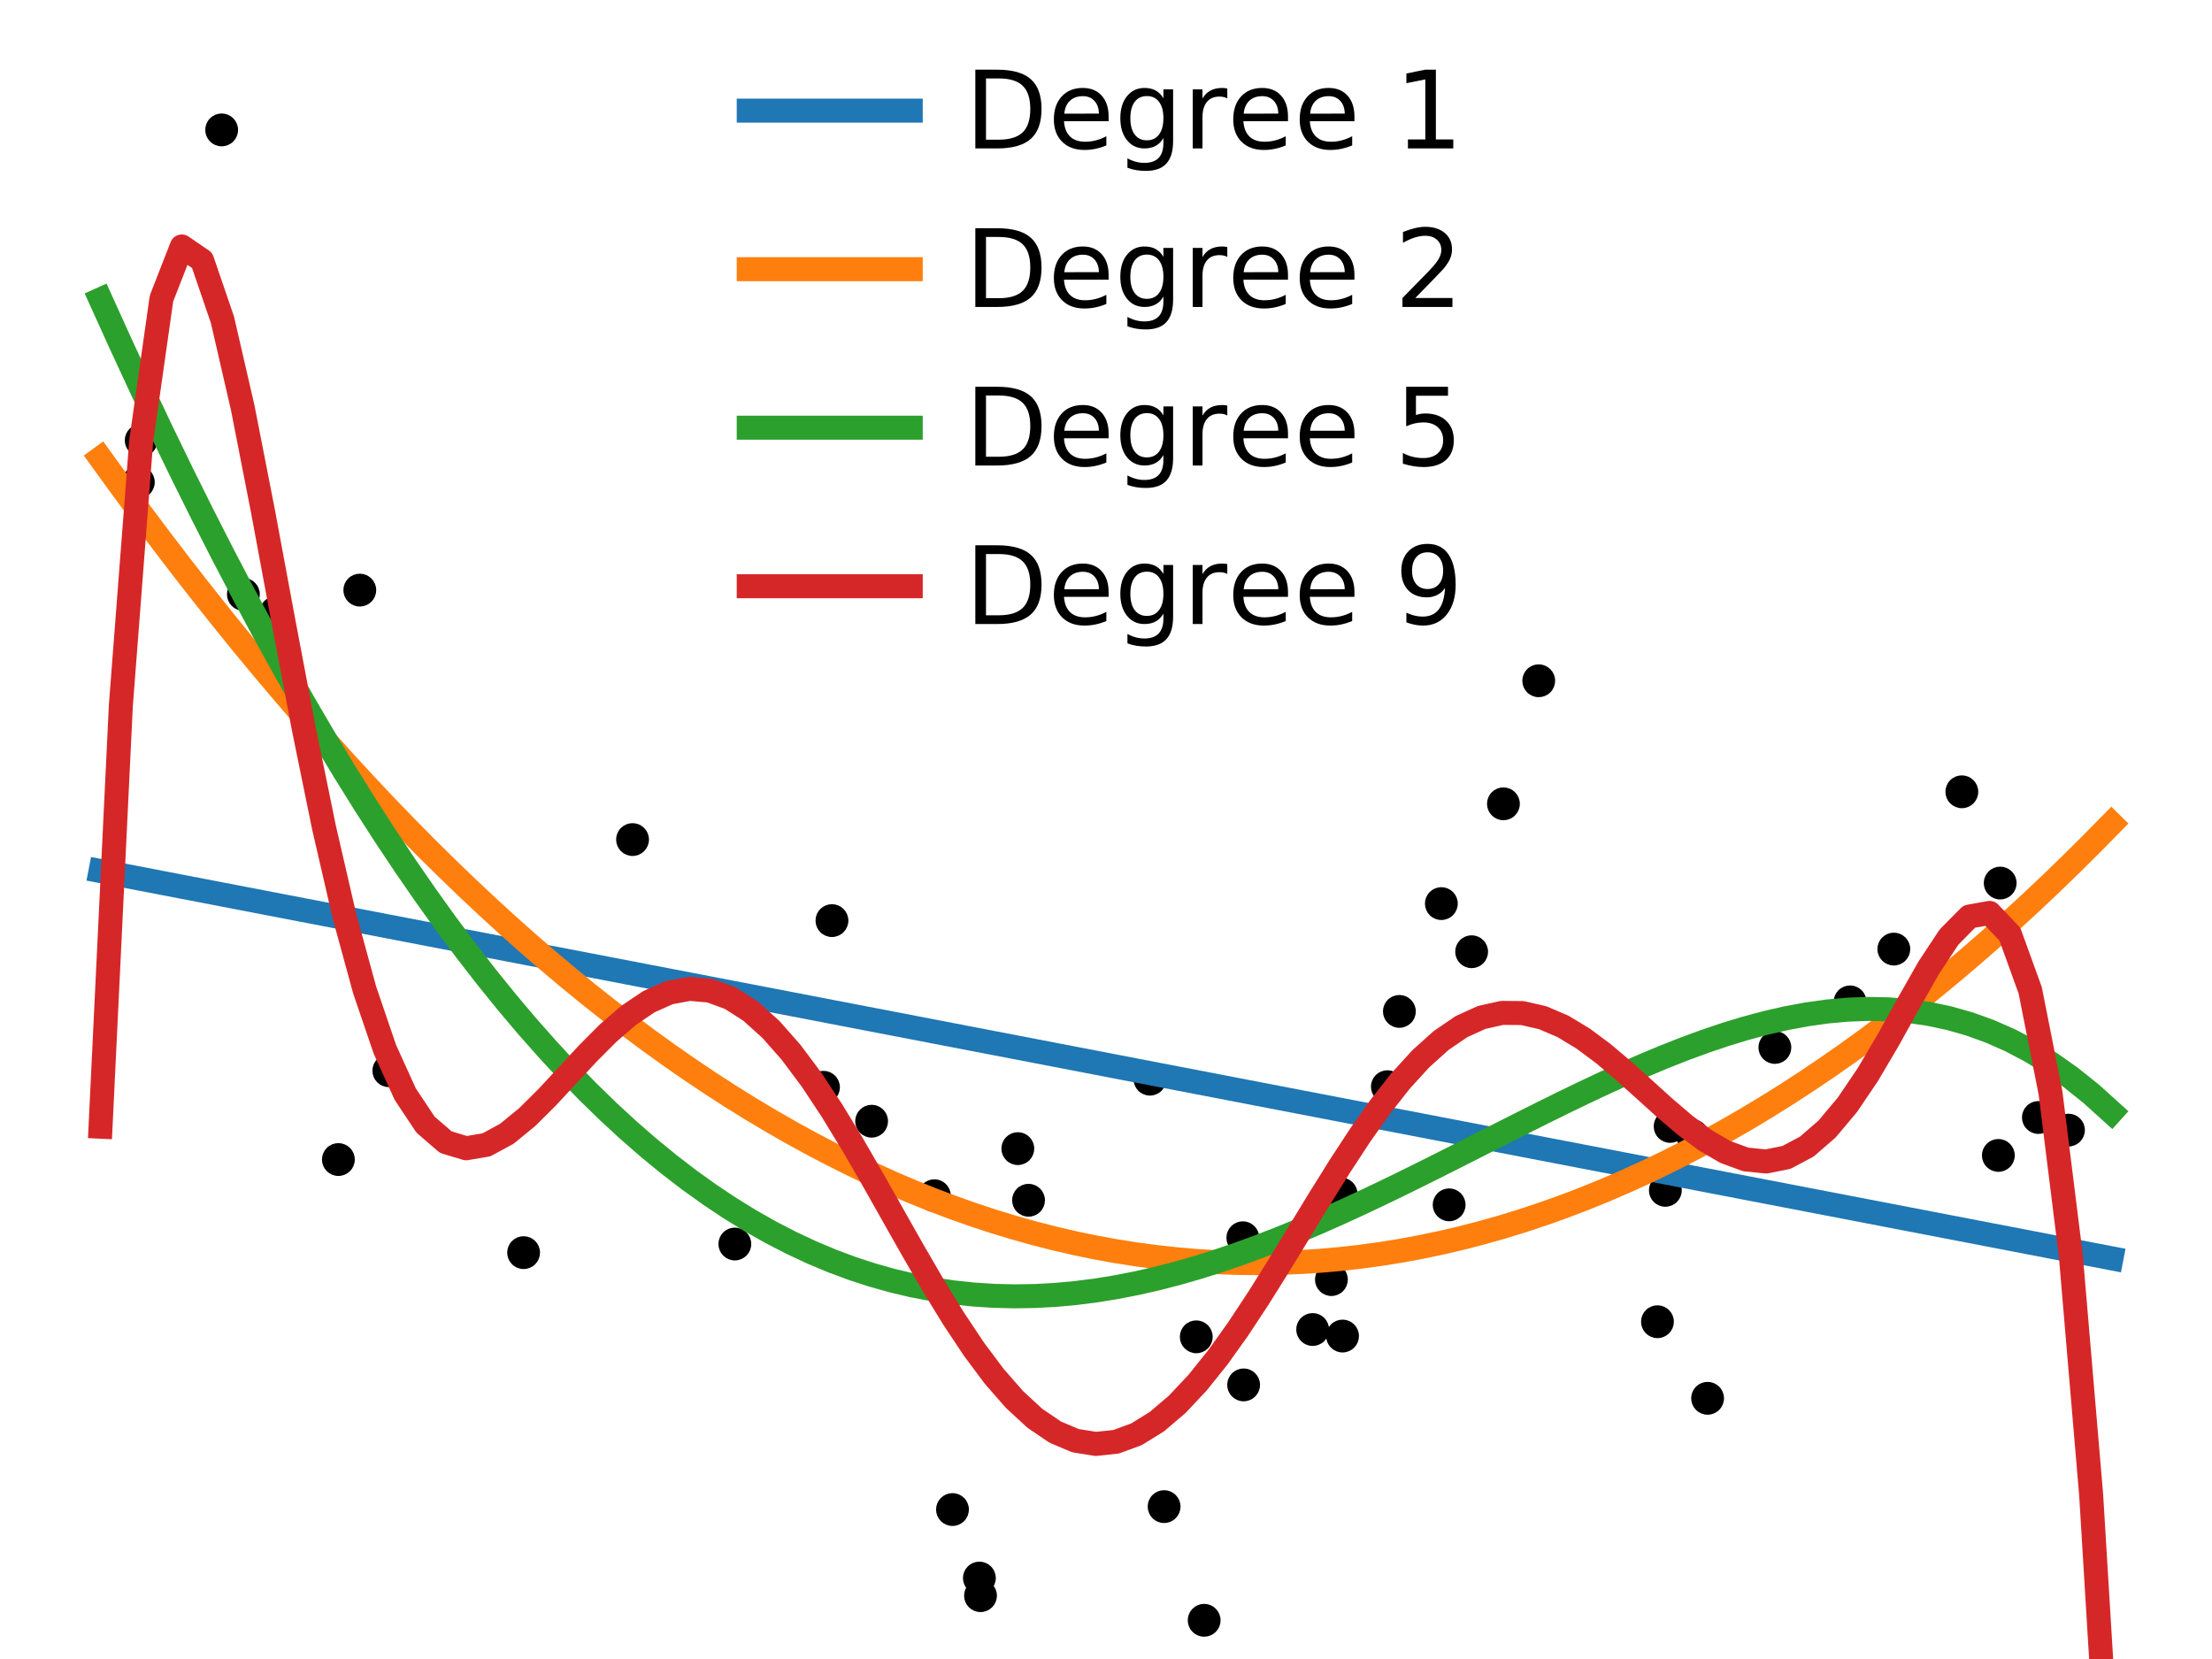 <?xml version="1.0" encoding="utf-8" standalone="no"?>
<!DOCTYPE svg PUBLIC "-//W3C//DTD SVG 1.1//EN"
  "http://www.w3.org/Graphics/SVG/1.1/DTD/svg11.dtd">
<!-- Created with matplotlib (https://matplotlib.org/) -->
<svg height="276.48pt" version="1.1" viewBox="0 0 368.64 276.48" width="368.64pt" xmlns="http://www.w3.org/2000/svg" xmlns:xlink="http://www.w3.org/1999/xlink">
 <defs>
  <style type="text/css">
*{stroke-linecap:butt;stroke-linejoin:round;}
  </style>
 </defs>
 <g id="figure_1">
  <g id="patch_1">
   <path d="M 0 276.48 
L 368.64 276.48 
L 368.64 0 
L 0 0 
z
" style="fill:none;"/>
  </g>
  <g id="axes_1">
   <g id="PathCollection_1">
    <defs>
     <path d="M 0 2.236 
C 0.593 2.236 1.162 2 1.581 1.581 
C 2 1.162 2.236 0.593 2.236 0 
C 2.236 -0.593 2 -1.162 1.581 -1.581 
C 1.162 -2 0.593 -2.236 0 -2.236 
C -0.593 -2.236 -1.162 -2 -1.581 -1.581 
C -2 -1.162 -2.236 -0.593 -2.236 0 
C -2.236 0.593 -2 1.162 -1.581 1.581 
C -1.162 2 -0.593 2.236 0 2.236 
z
" id="m4e0520dd7e" style="stroke:#000000;"/>
    </defs>
    <g clip-path="url(#peb3a2f8dfd)">
     <use style="stroke:#000000;" x="200.679" xlink:href="#m4e0520dd7e" y="270.03"/>
     <use style="stroke:#000000;" x="256.436" xlink:href="#m4e0520dd7e" y="113.452"/>
     <use style="stroke:#000000;" x="218.759" xlink:href="#m4e0520dd7e" y="221.569"/>
     <use style="stroke:#000000;" x="199.362" xlink:href="#m4e0520dd7e" y="222.787"/>
     <use style="stroke:#000000;" x="158.735" xlink:href="#m4e0520dd7e" y="251.57"/>
     <use style="stroke:#000000;" x="233.213" xlink:href="#m4e0520dd7e" y="168.555"/>
     <use style="stroke:#000000;" x="163.404" xlink:href="#m4e0520dd7e" y="265.923"/>
     <use style="stroke:#000000;" x="315.614" xlink:href="#m4e0520dd7e" y="158.167"/>
     <use style="stroke:#000000;" x="339.706" xlink:href="#m4e0520dd7e" y="186.234"/>
     <use style="stroke:#000000;" x="145.258" xlink:href="#m4e0520dd7e" y="186.855"/>
     <use style="stroke:#000000;" x="282.085" xlink:href="#m4e0520dd7e" y="189.277"/>
     <use style="stroke:#000000;" x="194.003" xlink:href="#m4e0520dd7e" y="251.081"/>
     <use style="stroke:#000000;" x="207.124" xlink:href="#m4e0520dd7e" y="206.276"/>
     <use style="stroke:#000000;" x="326.949" xlink:href="#m4e0520dd7e" y="131.954"/>
     <use style="stroke:#000000;" x="40.562" xlink:href="#m4e0520dd7e" y="99.048"/>
     <use style="stroke:#000000;" x="45.956" xlink:href="#m4e0520dd7e" y="102.115"/>
     <use style="stroke:#000000;" x="23.532" xlink:href="#m4e0520dd7e" y="73.387"/>
     <use style="stroke:#000000;" x="295.79" xlink:href="#m4e0520dd7e" y="174.562"/>
     <use style="stroke:#000000;" x="277.538" xlink:href="#m4e0520dd7e" y="198.373"/>
     <use style="stroke:#000000;" x="308.321" xlink:href="#m4e0520dd7e" y="166.965"/>
     <use style="stroke:#000000;" x="344.718" xlink:href="#m4e0520dd7e" y="188.337"/>
     <use style="stroke:#000000;" x="284.576" xlink:href="#m4e0520dd7e" y="233.031"/>
     <use style="stroke:#000000;" x="171.411" xlink:href="#m4e0520dd7e" y="200.027"/>
     <use style="stroke:#000000;" x="278.333" xlink:href="#m4e0520dd7e" y="187.723"/>
     <use style="stroke:#000000;" x="56.393" xlink:href="#m4e0520dd7e" y="193.241"/>
     <use style="stroke:#000000;" x="231.211" xlink:href="#m4e0520dd7e" y="181.098"/>
     <use style="stroke:#000000;" x="64.798" xlink:href="#m4e0520dd7e" y="178.434"/>
     <use style="stroke:#000000;" x="333.341" xlink:href="#m4e0520dd7e" y="147.164"/>
     <use style="stroke:#000000;" x="191.642" xlink:href="#m4e0520dd7e" y="179.85"/>
     <use style="stroke:#000000;" x="155.721" xlink:href="#m4e0520dd7e" y="199.273"/>
     <use style="stroke:#000000;" x="105.416" xlink:href="#m4e0520dd7e" y="139.916"/>
     <use style="stroke:#000000;" x="276.223" xlink:href="#m4e0520dd7e" y="220.27"/>
     <use style="stroke:#000000;" x="169.625" xlink:href="#m4e0520dd7e" y="191.424"/>
     <use style="stroke:#000000;" x="207.254" xlink:href="#m4e0520dd7e" y="230.798"/>
     <use style="stroke:#000000;" x="23.053" xlink:href="#m4e0520dd7e" y="80.356"/>
     <use style="stroke:#000000;" x="223.743" xlink:href="#m4e0520dd7e" y="222.658"/>
     <use style="stroke:#000000;" x="221.886" xlink:href="#m4e0520dd7e" y="213.247"/>
     <use style="stroke:#000000;" x="223.508" xlink:href="#m4e0520dd7e" y="198.994"/>
     <use style="stroke:#000000;" x="333.032" xlink:href="#m4e0520dd7e" y="192.555"/>
     <use style="stroke:#000000;" x="245.253" xlink:href="#m4e0520dd7e" y="158.609"/>
     <use style="stroke:#000000;" x="137.237" xlink:href="#m4e0520dd7e" y="181.2"/>
     <use style="stroke:#000000;" x="163.218" xlink:href="#m4e0520dd7e" y="262.99"/>
     <use style="stroke:#000000;" x="250.552" xlink:href="#m4e0520dd7e" y="133.959"/>
     <use style="stroke:#000000;" x="36.94" xlink:href="#m4e0520dd7e" y="21.648"/>
     <use style="stroke:#000000;" x="240.208" xlink:href="#m4e0520dd7e" y="150.588"/>
     <use style="stroke:#000000;" x="241.505" xlink:href="#m4e0520dd7e" y="200.79"/>
     <use style="stroke:#000000;" x="87.261" xlink:href="#m4e0520dd7e" y="208.757"/>
     <use style="stroke:#000000;" x="59.963" xlink:href="#m4e0520dd7e" y="98.344"/>
     <use style="stroke:#000000;" x="122.465" xlink:href="#m4e0520dd7e" y="207.319"/>
     <use style="stroke:#000000;" x="138.646" xlink:href="#m4e0520dd7e" y="153.422"/>
    </g>
   </g>
   <g id="line2d_1">
    <path clip-path="url(#peb3a2f8dfd)" d="M 16.756 145.167 
L 20.141 145.819 
L 23.527 146.471 
L 26.912 147.122 
L 30.297 147.774 
L 33.682 148.426 
L 37.067 149.078 
L 40.452 149.73 
L 43.837 150.382 
L 47.222 151.034 
L 50.608 151.686 
L 53.993 152.337 
L 57.378 152.989 
L 60.763 153.641 
L 64.148 154.293 
L 67.533 154.945 
L 70.918 155.597 
L 74.303 156.249 
L 77.689 156.9 
L 81.074 157.552 
L 84.459 158.204 
L 87.844 158.856 
L 91.229 159.508 
L 94.614 160.16 
L 97.999 160.812 
L 101.384 161.463 
L 104.77 162.115 
L 108.155 162.767 
L 111.54 163.419 
L 114.925 164.071 
L 118.31 164.723 
L 121.695 165.375 
L 125.08 166.026 
L 128.465 166.678 
L 131.851 167.33 
L 135.236 167.982 
L 138.621 168.634 
L 142.006 169.286 
L 145.391 169.938 
L 148.776 170.589 
L 152.161 171.241 
L 155.546 171.893 
L 158.932 172.545 
L 162.317 173.197 
L 165.702 173.849 
L 169.087 174.501 
L 172.472 175.152 
L 175.857 175.804 
L 179.242 176.456 
L 182.627 177.108 
L 186.013 177.76 
L 189.398 178.412 
L 192.783 179.064 
L 196.168 179.715 
L 199.553 180.367 
L 202.938 181.019 
L 206.323 181.671 
L 209.708 182.323 
L 213.094 182.975 
L 216.479 183.627 
L 219.864 184.278 
L 223.249 184.93 
L 226.634 185.582 
L 230.019 186.234 
L 233.404 186.886 
L 236.789 187.538 
L 240.175 188.19 
L 243.56 188.842 
L 246.945 189.493 
L 250.33 190.145 
L 253.715 190.797 
L 257.1 191.449 
L 260.485 192.101 
L 263.87 192.753 
L 267.256 193.405 
L 270.641 194.056 
L 274.026 194.708 
L 277.411 195.36 
L 280.796 196.012 
L 284.181 196.664 
L 287.566 197.316 
L 290.951 197.968 
L 294.337 198.619 
L 297.722 199.271 
L 301.107 199.923 
L 304.492 200.575 
L 307.877 201.227 
L 311.262 201.879 
L 314.647 202.531 
L 318.032 203.182 
L 321.418 203.834 
L 324.803 204.486 
L 328.188 205.138 
L 331.573 205.79 
L 334.958 206.442 
L 338.343 207.094 
L 341.728 207.745 
L 345.113 208.397 
L 348.499 209.049 
L 351.884 209.701 
" style="fill:none;stroke:#1f77b4;stroke-linecap:square;stroke-width:4;"/>
   </g>
   <g id="line2d_2">
    <path clip-path="url(#peb3a2f8dfd)" d="M 16.756 76.359 
L 20.141 81.031 
L 23.527 85.619 
L 26.912 90.125 
L 30.297 94.548 
L 33.682 98.888 
L 37.067 103.146 
L 40.452 107.32 
L 43.837 111.412 
L 47.222 115.422 
L 50.608 119.348 
L 53.993 123.191 
L 57.378 126.952 
L 60.763 130.63 
L 64.148 134.225 
L 67.533 137.738 
L 70.918 141.168 
L 74.303 144.514 
L 77.689 147.779 
L 81.074 150.96 
L 84.459 154.059 
L 87.844 157.074 
L 91.229 160.007 
L 94.614 162.858 
L 97.999 165.625 
L 101.384 168.31 
L 104.77 170.912 
L 108.155 173.431 
L 111.54 175.867 
L 114.925 178.221 
L 118.31 180.491 
L 121.695 182.679 
L 125.08 184.785 
L 128.465 186.807 
L 131.851 188.747 
L 135.236 190.604 
L 138.621 192.378 
L 142.006 194.069 
L 145.391 195.678 
L 148.776 197.204 
L 152.161 198.647 
L 155.546 200.007 
L 158.932 201.284 
L 162.317 202.479 
L 165.702 203.591 
L 169.087 204.62 
L 172.472 205.566 
L 175.857 206.43 
L 179.242 207.211 
L 182.627 207.909 
L 186.013 208.524 
L 189.398 209.056 
L 192.783 209.506 
L 196.168 209.873 
L 199.553 210.157 
L 202.938 210.359 
L 206.323 210.477 
L 209.708 210.513 
L 213.094 210.466 
L 216.479 210.336 
L 219.864 210.124 
L 223.249 209.828 
L 226.634 209.45 
L 230.019 208.989 
L 233.404 208.446 
L 236.789 207.819 
L 240.175 207.11 
L 243.56 206.318 
L 246.945 205.443 
L 250.33 204.486 
L 253.715 203.445 
L 257.1 202.322 
L 260.485 201.117 
L 263.87 199.828 
L 267.256 198.456 
L 270.641 197.002 
L 274.026 195.465 
L 277.411 193.846 
L 280.796 192.143 
L 284.181 190.358 
L 287.566 188.49 
L 290.951 186.539 
L 294.337 184.505 
L 297.722 182.389 
L 301.107 180.189 
L 304.492 177.907 
L 307.877 175.543 
L 311.262 173.095 
L 314.647 170.565 
L 318.032 167.952 
L 321.418 165.256 
L 324.803 162.477 
L 328.188 159.616 
L 331.573 156.672 
L 334.958 153.645 
L 338.343 150.535 
L 341.728 147.342 
L 345.113 144.067 
L 348.499 140.709 
L 351.884 137.268 
" style="fill:none;stroke:#ff7f0e;stroke-linecap:square;stroke-width:4;"/>
   </g>
   <g id="line2d_3">
    <path clip-path="url(#peb3a2f8dfd)" d="M 16.756 49.9 
L 20.141 57.369 
L 23.527 64.677 
L 26.912 71.821 
L 30.297 78.8 
L 33.682 85.612 
L 37.067 92.256 
L 40.452 98.73 
L 43.837 105.034 
L 47.222 111.165 
L 50.608 117.123 
L 53.993 122.907 
L 57.378 128.515 
L 60.763 133.948 
L 64.148 139.204 
L 67.533 144.283 
L 70.918 149.183 
L 74.303 153.906 
L 77.689 158.45 
L 81.074 162.816 
L 84.459 167.002 
L 87.844 171.011 
L 91.229 174.84 
L 94.614 178.492 
L 97.999 181.966 
L 101.384 185.263 
L 104.77 188.383 
L 108.155 191.328 
L 111.54 194.098 
L 114.925 196.694 
L 118.31 199.118 
L 121.695 201.371 
L 125.08 203.455 
L 128.465 205.37 
L 131.851 207.119 
L 135.236 208.704 
L 138.621 210.126 
L 142.006 211.389 
L 145.391 212.494 
L 148.776 213.443 
L 152.161 214.24 
L 155.546 214.887 
L 158.932 215.388 
L 162.317 215.744 
L 165.702 215.961 
L 169.087 216.04 
L 172.472 215.986 
L 175.857 215.802 
L 179.242 215.493 
L 182.627 215.062 
L 186.013 214.514 
L 189.398 213.854 
L 192.783 213.085 
L 196.168 212.213 
L 199.553 211.242 
L 202.938 210.178 
L 206.323 209.027 
L 209.708 207.793 
L 213.094 206.483 
L 216.479 205.102 
L 219.864 203.657 
L 223.249 202.153 
L 226.634 200.598 
L 230.019 198.998 
L 233.404 197.359 
L 236.789 195.69 
L 240.175 193.997 
L 243.56 192.288 
L 246.945 190.57 
L 250.33 188.852 
L 253.715 187.141 
L 257.1 185.446 
L 260.485 183.775 
L 263.87 182.138 
L 267.256 180.543 
L 270.641 178.999 
L 274.026 177.516 
L 277.411 176.104 
L 280.796 174.772 
L 284.181 173.53 
L 287.566 172.389 
L 290.951 171.36 
L 294.337 170.452 
L 297.722 169.678 
L 301.107 169.048 
L 304.492 168.574 
L 307.877 168.268 
L 311.262 168.141 
L 314.647 168.207 
L 318.032 168.476 
L 321.418 168.963 
L 324.803 169.68 
L 328.188 170.64 
L 331.573 171.857 
L 334.958 173.345 
L 338.343 175.117 
L 341.728 177.188 
L 345.113 179.572 
L 348.499 182.284 
L 351.884 185.339 
" style="fill:none;stroke:#2ca02c;stroke-linecap:square;stroke-width:4;"/>
   </g>
   <g id="line2d_4">
    <path clip-path="url(#peb3a2f8dfd)" d="M 16.756 187.771 
L 20.141 117.573 
L 23.527 73.564 
L 26.912 49.742 
L 30.297 41.075 
L 33.682 43.392 
L 37.067 53.274 
L 40.452 67.96 
L 43.837 85.26 
L 47.222 103.476 
L 50.608 121.331 
L 53.993 137.904 
L 57.378 152.572 
L 60.763 164.958 
L 64.148 174.887 
L 67.533 182.341 
L 70.918 187.428 
L 74.303 190.348 
L 77.689 191.367 
L 81.074 190.791 
L 84.459 188.952 
L 87.844 186.187 
L 91.229 182.824 
L 94.614 179.177 
L 97.999 175.53 
L 101.384 172.135 
L 104.77 169.209 
L 108.155 166.928 
L 111.54 165.425 
L 114.925 164.796 
L 118.31 165.095 
L 121.695 166.337 
L 125.08 168.504 
L 128.465 171.547 
L 131.851 175.388 
L 135.236 179.924 
L 138.621 185.037 
L 142.006 190.589 
L 145.391 196.437 
L 148.776 202.43 
L 152.161 208.414 
L 155.546 214.239 
L 158.932 219.763 
L 162.317 224.851 
L 165.702 229.382 
L 169.087 233.251 
L 172.472 236.369 
L 175.857 238.668 
L 179.242 240.1 
L 182.627 240.637 
L 186.013 240.275 
L 189.398 239.029 
L 192.783 236.937 
L 196.168 234.057 
L 199.553 230.461 
L 202.938 226.243 
L 206.323 221.508 
L 209.708 216.374 
L 213.094 210.965 
L 216.479 205.415 
L 219.864 199.858 
L 223.249 194.428 
L 226.634 189.254 
L 230.019 184.46 
L 233.404 180.158 
L 236.789 176.444 
L 240.175 173.402 
L 243.56 171.092 
L 246.945 169.554 
L 250.33 168.804 
L 253.715 168.833 
L 257.1 169.606 
L 260.485 171.059 
L 263.87 173.105 
L 267.256 175.63 
L 270.641 178.497 
L 274.026 181.548 
L 277.411 184.611 
L 280.796 187.5 
L 284.181 190.023 
L 287.566 191.993 
L 290.951 193.228 
L 294.337 193.569 
L 297.722 192.886 
L 301.107 191.092 
L 304.492 188.157 
L 307.877 184.122 
L 311.262 179.117 
L 314.647 173.38 
L 318.032 167.274 
L 321.418 161.313 
L 324.803 156.179 
L 328.188 152.753 
L 331.573 152.139 
L 334.958 155.69 
L 338.343 165.04 
L 341.728 182.136 
L 345.113 209.269 
L 348.499 249.109 
L 350.225 277.48 
" style="fill:none;stroke:#d62728;stroke-linecap:square;stroke-width:4;"/>
   </g>
   <g id="legend_1">
    <g id="line2d_5">
     <path d="M 124.779 18.436 
L 151.779 18.436 
" style="fill:none;stroke:#1f77b4;stroke-linecap:square;stroke-width:4;"/>
    </g>
    <g id="line2d_6"/>
    <g id="text_1">
     <!-- Degree 1 -->
     <defs>
      <path d="M 19.672 64.797 
L 19.672 8.109 
L 31.594 8.109 
Q 46.688 8.109 53.688 14.938 
Q 60.688 21.781 60.688 36.531 
Q 60.688 51.172 53.688 57.984 
Q 46.688 64.797 31.594 64.797 
z
M 9.812 72.906 
L 30.078 72.906 
Q 51.266 72.906 61.172 64.094 
Q 71.094 55.281 71.094 36.531 
Q 71.094 17.672 61.125 8.828 
Q 51.172 0 30.078 0 
L 9.812 0 
z
" id="DejaVuSans-68"/>
      <path d="M 56.203 29.594 
L 56.203 25.203 
L 14.891 25.203 
Q 15.484 15.922 20.484 11.062 
Q 25.484 6.203 34.422 6.203 
Q 39.594 6.203 44.453 7.469 
Q 49.312 8.734 54.109 11.281 
L 54.109 2.781 
Q 49.266 0.734 44.188 -0.344 
Q 39.109 -1.422 33.891 -1.422 
Q 20.797 -1.422 13.156 6.188 
Q 5.516 13.812 5.516 26.812 
Q 5.516 40.234 12.766 48.109 
Q 20.016 56 32.328 56 
Q 43.359 56 49.781 48.891 
Q 56.203 41.797 56.203 29.594 
z
M 47.219 32.234 
Q 47.125 39.594 43.094 43.984 
Q 39.062 48.391 32.422 48.391 
Q 24.906 48.391 20.391 44.141 
Q 15.875 39.891 15.188 32.172 
z
" id="DejaVuSans-101"/>
      <path d="M 45.406 27.984 
Q 45.406 37.75 41.375 43.109 
Q 37.359 48.484 30.078 48.484 
Q 22.859 48.484 18.828 43.109 
Q 14.797 37.75 14.797 27.984 
Q 14.797 18.266 18.828 12.891 
Q 22.859 7.516 30.078 7.516 
Q 37.359 7.516 41.375 12.891 
Q 45.406 18.266 45.406 27.984 
z
M 54.391 6.781 
Q 54.391 -7.172 48.188 -13.984 
Q 42 -20.797 29.203 -20.797 
Q 24.469 -20.797 20.266 -20.094 
Q 16.062 -19.391 12.109 -17.922 
L 12.109 -9.188 
Q 16.062 -11.328 19.922 -12.344 
Q 23.781 -13.375 27.781 -13.375 
Q 36.625 -13.375 41.016 -8.766 
Q 45.406 -4.156 45.406 5.172 
L 45.406 9.625 
Q 42.625 4.781 38.281 2.391 
Q 33.938 0 27.875 0 
Q 17.828 0 11.672 7.656 
Q 5.516 15.328 5.516 27.984 
Q 5.516 40.672 11.672 48.328 
Q 17.828 56 27.875 56 
Q 33.938 56 38.281 53.609 
Q 42.625 51.219 45.406 46.391 
L 45.406 54.688 
L 54.391 54.688 
z
" id="DejaVuSans-103"/>
      <path d="M 41.109 46.297 
Q 39.594 47.172 37.812 47.578 
Q 36.031 48 33.891 48 
Q 26.266 48 22.188 43.047 
Q 18.109 38.094 18.109 28.812 
L 18.109 0 
L 9.078 0 
L 9.078 54.688 
L 18.109 54.688 
L 18.109 46.188 
Q 20.953 51.172 25.484 53.578 
Q 30.031 56 36.531 56 
Q 37.453 56 38.578 55.875 
Q 39.703 55.766 41.062 55.516 
z
" id="DejaVuSans-114"/>
      <path id="DejaVuSans-32"/>
      <path d="M 12.406 8.297 
L 28.516 8.297 
L 28.516 63.922 
L 10.984 60.406 
L 10.984 69.391 
L 28.422 72.906 
L 38.281 72.906 
L 38.281 8.297 
L 54.391 8.297 
L 54.391 0 
L 12.406 0 
z
" id="DejaVuSans-49"/>
     </defs>
     <g transform="translate(160.779 24.736)scale(0.18 -0.18)">
      <use xlink:href="#DejaVuSans-68"/>
      <use x="77.002" xlink:href="#DejaVuSans-101"/>
      <use x="138.525" xlink:href="#DejaVuSans-103"/>
      <use x="202.002" xlink:href="#DejaVuSans-114"/>
      <use x="243.084" xlink:href="#DejaVuSans-101"/>
      <use x="304.607" xlink:href="#DejaVuSans-101"/>
      <use x="366.131" xlink:href="#DejaVuSans-32"/>
      <use x="397.918" xlink:href="#DejaVuSans-49"/>
     </g>
    </g>
    <g id="line2d_7">
     <path d="M 124.779 44.857 
L 151.779 44.857 
" style="fill:none;stroke:#ff7f0e;stroke-linecap:square;stroke-width:4;"/>
    </g>
    <g id="line2d_8"/>
    <g id="text_2">
     <!-- Degree 2 -->
     <defs>
      <path d="M 19.188 8.297 
L 53.609 8.297 
L 53.609 0 
L 7.328 0 
L 7.328 8.297 
Q 12.938 14.109 22.625 23.891 
Q 32.328 33.688 34.812 36.531 
Q 39.547 41.844 41.422 45.531 
Q 43.312 49.219 43.312 52.781 
Q 43.312 58.594 39.234 62.25 
Q 35.156 65.922 28.609 65.922 
Q 23.969 65.922 18.812 64.312 
Q 13.672 62.703 7.812 59.422 
L 7.812 69.391 
Q 13.766 71.781 18.938 73 
Q 24.125 74.219 28.422 74.219 
Q 39.75 74.219 46.484 68.547 
Q 53.219 62.891 53.219 53.422 
Q 53.219 48.922 51.531 44.891 
Q 49.859 40.875 45.406 35.406 
Q 44.188 33.984 37.641 27.219 
Q 31.109 20.453 19.188 8.297 
z
" id="DejaVuSans-50"/>
     </defs>
     <g transform="translate(160.779 51.157)scale(0.18 -0.18)">
      <use xlink:href="#DejaVuSans-68"/>
      <use x="77.002" xlink:href="#DejaVuSans-101"/>
      <use x="138.525" xlink:href="#DejaVuSans-103"/>
      <use x="202.002" xlink:href="#DejaVuSans-114"/>
      <use x="243.084" xlink:href="#DejaVuSans-101"/>
      <use x="304.607" xlink:href="#DejaVuSans-101"/>
      <use x="366.131" xlink:href="#DejaVuSans-32"/>
      <use x="397.918" xlink:href="#DejaVuSans-50"/>
     </g>
    </g>
    <g id="line2d_9">
     <path d="M 124.779 71.278 
L 151.779 71.278 
" style="fill:none;stroke:#2ca02c;stroke-linecap:square;stroke-width:4;"/>
    </g>
    <g id="line2d_10"/>
    <g id="text_3">
     <!-- Degree 5 -->
     <defs>
      <path d="M 10.797 72.906 
L 49.516 72.906 
L 49.516 64.594 
L 19.828 64.594 
L 19.828 46.734 
Q 21.969 47.469 24.109 47.828 
Q 26.266 48.188 28.422 48.188 
Q 40.625 48.188 47.75 41.5 
Q 54.891 34.812 54.891 23.391 
Q 54.891 11.625 47.562 5.094 
Q 40.234 -1.422 26.906 -1.422 
Q 22.312 -1.422 17.547 -0.641 
Q 12.797 0.141 7.719 1.703 
L 7.719 11.625 
Q 12.109 9.234 16.797 8.062 
Q 21.484 6.891 26.703 6.891 
Q 35.156 6.891 40.078 11.328 
Q 45.016 15.766 45.016 23.391 
Q 45.016 31 40.078 35.438 
Q 35.156 39.891 26.703 39.891 
Q 22.75 39.891 18.812 39.016 
Q 14.891 38.141 10.797 36.281 
z
" id="DejaVuSans-53"/>
     </defs>
     <g transform="translate(160.779 77.578)scale(0.18 -0.18)">
      <use xlink:href="#DejaVuSans-68"/>
      <use x="77.002" xlink:href="#DejaVuSans-101"/>
      <use x="138.525" xlink:href="#DejaVuSans-103"/>
      <use x="202.002" xlink:href="#DejaVuSans-114"/>
      <use x="243.084" xlink:href="#DejaVuSans-101"/>
      <use x="304.607" xlink:href="#DejaVuSans-101"/>
      <use x="366.131" xlink:href="#DejaVuSans-32"/>
      <use x="397.918" xlink:href="#DejaVuSans-53"/>
     </g>
    </g>
    <g id="line2d_11">
     <path d="M 124.779 97.698 
L 151.779 97.698 
" style="fill:none;stroke:#d62728;stroke-linecap:square;stroke-width:4;"/>
    </g>
    <g id="line2d_12"/>
    <g id="text_4">
     <!-- Degree 9 -->
     <defs>
      <path d="M 10.984 1.516 
L 10.984 10.5 
Q 14.703 8.734 18.5 7.812 
Q 22.312 6.891 25.984 6.891 
Q 35.75 6.891 40.891 13.453 
Q 46.047 20.016 46.781 33.406 
Q 43.953 29.203 39.594 26.953 
Q 35.25 24.703 29.984 24.703 
Q 19.047 24.703 12.672 31.312 
Q 6.297 37.938 6.297 49.422 
Q 6.297 60.641 12.938 67.422 
Q 19.578 74.219 30.609 74.219 
Q 43.266 74.219 49.922 64.516 
Q 56.594 54.828 56.594 36.375 
Q 56.594 19.141 48.406 8.859 
Q 40.234 -1.422 26.422 -1.422 
Q 22.703 -1.422 18.891 -0.688 
Q 15.094 0.047 10.984 1.516 
z
M 30.609 32.422 
Q 37.25 32.422 41.125 36.953 
Q 45.016 41.5 45.016 49.422 
Q 45.016 57.281 41.125 61.844 
Q 37.25 66.406 30.609 66.406 
Q 23.969 66.406 20.094 61.844 
Q 16.219 57.281 16.219 49.422 
Q 16.219 41.5 20.094 36.953 
Q 23.969 32.422 30.609 32.422 
z
" id="DejaVuSans-57"/>
     </defs>
     <g transform="translate(160.779 103.998)scale(0.18 -0.18)">
      <use xlink:href="#DejaVuSans-68"/>
      <use x="77.002" xlink:href="#DejaVuSans-101"/>
      <use x="138.525" xlink:href="#DejaVuSans-103"/>
      <use x="202.002" xlink:href="#DejaVuSans-114"/>
      <use x="243.084" xlink:href="#DejaVuSans-101"/>
      <use x="304.607" xlink:href="#DejaVuSans-101"/>
      <use x="366.131" xlink:href="#DejaVuSans-32"/>
      <use x="397.918" xlink:href="#DejaVuSans-57"/>
     </g>
    </g>
   </g>
  </g>
 </g>
 <defs>
  <clipPath id="peb3a2f8dfd">
   <rect height="265.421" width="368.64" x="0" y="11.059"/>
  </clipPath>
 </defs>
</svg>
